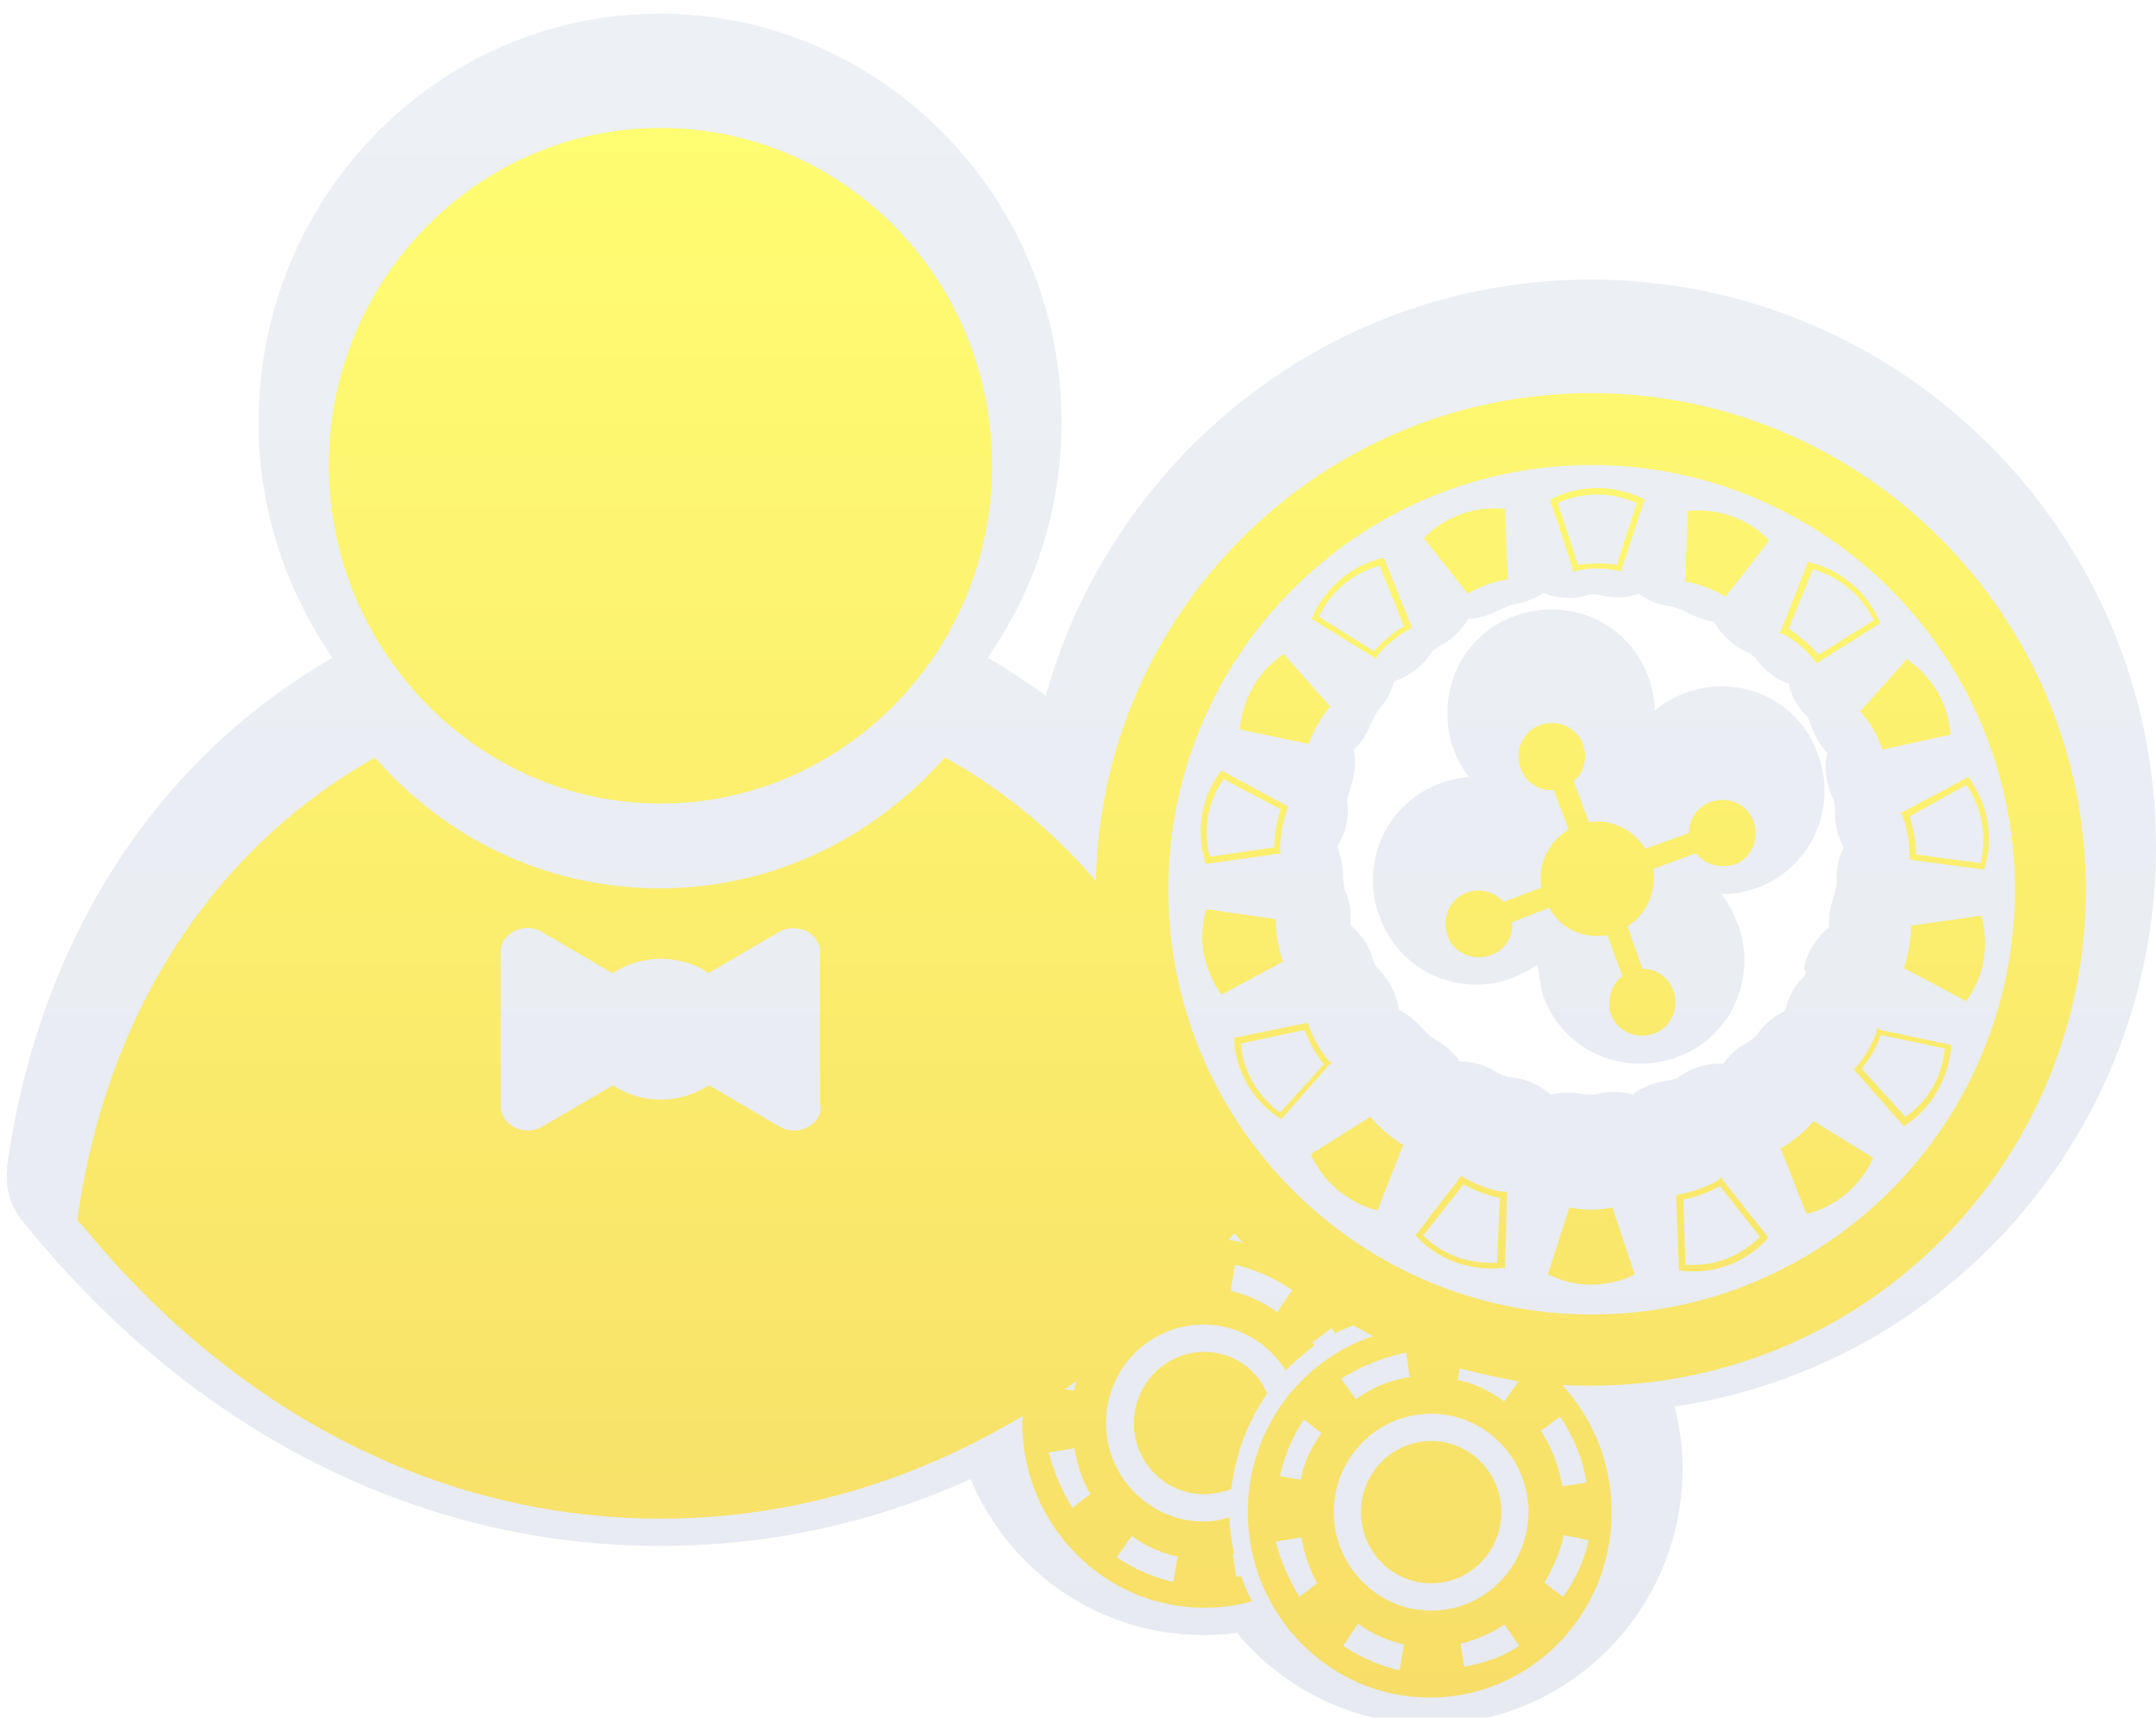 <?xml version="1.0" encoding="UTF-8" standalone="no"?>
<svg width="300px" height="239px" viewBox="0 0 300 239" version="1.1" xmlns="http://www.w3.org/2000/svg" xmlns:xlink="http://www.w3.org/1999/xlink" xmlns:sketch="http://www.bohemiancoding.com/sketch/ns">
    <!-- Generator: Sketch 3.3.2 (12043) - http://www.bohemiancoding.com/sketch -->
    <title>live-casino-selected</title>
    <desc>Created with Sketch.</desc>
    <defs>
        <linearGradient x1="50.015%" y1="-0.023%" x2="50.015%" y2="100.023%" id="linearGradient-1">
            <stop stop-color="#EDF0F4" offset="0%"></stop>
            <stop stop-color="#E7EAF1" offset="100%"></stop>
        </linearGradient>
        <filter x="-50%" y="-50%" width="200%" height="200%" filterUnits="objectBoundingBox" id="filter-2">
            <feOffset dx="0" dy="1" in="SourceAlpha" result="shadowOffsetInner1"></feOffset>
            <feGaussianBlur stdDeviation="2" in="shadowOffsetInner1" result="shadowBlurInner1"></feGaussianBlur>
            <feComposite in="shadowBlurInner1" in2="SourceAlpha" operator="arithmetic" k2="-1" k3="1" result="shadowInnerInner1"></feComposite>
            <feColorMatrix values="0 0 0 0 0   0 0 0 0 0   0 0 0 0 0  0 0 0 0.21 0" in="shadowInnerInner1" type="matrix" result="shadowMatrixInner1"></feColorMatrix>
            <feMerge>
                <feMergeNode in="SourceGraphic"></feMergeNode>
                <feMergeNode in="shadowMatrixInner1"></feMergeNode>
            </feMerge>
        </filter>
        <linearGradient x1="49.964%" y1="100.052%" x2="49.964%" y2="0.007%" id="linearGradient-3">
            <stop stop-color="#F7DE68" offset="0%"></stop>
            <stop stop-color="#FFFD72" offset="100%"></stop>
        </linearGradient>
        <filter x="-50%" y="-50%" width="200%" height="200%" filterUnits="objectBoundingBox" id="filter-4">
            <feOffset dx="0" dy="1" in="SourceAlpha" result="shadowOffsetOuter1"></feOffset>
            <feGaussianBlur stdDeviation="1" in="shadowOffsetOuter1" result="shadowBlurOuter1"></feGaussianBlur>
            <feColorMatrix values="0 0 0 0 0   0 0 0 0 0   0 0 0 0 0  0 0 0 0.35 0" in="shadowBlurOuter1" type="matrix" result="shadowMatrixOuter1"></feColorMatrix>
            <feOffset dx="0" dy="3" in="SourceAlpha" result="shadowOffsetOuter2"></feOffset>
            <feGaussianBlur stdDeviation="2" in="shadowOffsetOuter2" result="shadowBlurOuter2"></feGaussianBlur>
            <feColorMatrix values="0 0 0 0 0   0 0 0 0 0   0 0 0 0 0  0 0 0 0.209 0" in="shadowBlurOuter2" type="matrix" result="shadowMatrixOuter2"></feColorMatrix>
            <feOffset dx="0" dy="3" in="SourceAlpha" result="shadowOffsetInner1"></feOffset>
            <feGaussianBlur stdDeviation="1.5" in="shadowOffsetInner1" result="shadowBlurInner1"></feGaussianBlur>
            <feComposite in="shadowBlurInner1" in2="SourceAlpha" operator="arithmetic" k2="-1" k3="1" result="shadowInnerInner1"></feComposite>
            <feColorMatrix values="0 0 0 0 1   0 0 0 0 1   0 0 0 0 1  0 0 0 0.35 0" in="shadowInnerInner1" type="matrix" result="shadowMatrixInner1"></feColorMatrix>
            <feMerge>
                <feMergeNode in="shadowMatrixOuter1"></feMergeNode>
                <feMergeNode in="shadowMatrixOuter2"></feMergeNode>
                <feMergeNode in="SourceGraphic"></feMergeNode>
                <feMergeNode in="shadowMatrixInner1"></feMergeNode>
            </feMerge>
        </filter>
    </defs>
    <g id="live-casino-selected" stroke="none" stroke-width="1" fill="none" fill-rule="evenodd" sketch:type="MSPage">
        <g sketch:type="MSLayerGroup" id="Shape">
            <path d="M300,116.8 C300,73.3 264.718,37.9 221.362,37.9 C200.631,37.9 181.096,46 166.246,60.6 C156.279,70.5 149.203,82.6 145.515,95.8 C143.123,94 140.532,92.4 137.94,90.8 L137.442,90.5 C143.92,81.2 147.708,69.9 147.708,57.7 C147.708,26.4 122.591,0.9 91.794,0.9 C60.997,0.9 35.98,26.4 35.98,57.8 C35.98,70 39.867,81.2 46.246,90.5 L45.449,91 C21.329,105.3 5.581,129.9 1.096,160.5 C1.096,160.7 1.096,160.8 0.997,161 L0.997,161.8 C0.698,164.5 1.595,167.2 3.389,169.2 L3.887,169.8 C27.209,198.4 58.505,214.1 91.794,214.1 C106.844,214.1 121.296,211 135.05,204.8 C140.432,217.6 152.89,226.5 167.442,226.5 C169.037,226.5 170.631,226.4 172.126,226.2 C178.605,234 188.272,238.9 199.037,238.9 C218.372,238.9 234.12,222.9 234.12,203.3 C234.12,200.4 233.721,197.5 233.023,194.7 C270.997,189.1 300,156.3 300,116.8 Z M239.601,94.5 C237.907,94.5 236.213,94.8 234.518,95.4 C232.924,96 231.528,96.8 230.233,97.9 C230.233,96.4 229.934,94.9 229.435,93.4 C227.442,87.6 222.06,83.8 215.88,83.8 C214.186,83.8 212.492,84.1 210.797,84.7 C207.209,86 204.319,88.6 202.724,92.1 C201.13,95.6 200.93,99.7 202.326,103.4 C202.824,104.8 203.522,106 204.419,107.1 C203.123,107.2 201.827,107.5 200.631,107.9 C196.944,109.2 194.053,111.8 192.359,115.4 C190.764,118.9 190.565,122.9 191.96,126.5 C193.953,132.2 199.336,136 205.415,136 C207.209,136 208.904,135.7 210.598,135 C211.794,134.5 212.89,133.9 213.987,133.2 C214.086,134.6 214.286,135.9 214.684,137.3 L214.684,137.4 C216.678,143.2 222.06,147 228.239,147 C229.934,147 231.628,146.7 233.322,146.1 C236.91,144.8 239.801,142.2 241.395,138.7 C242.99,135.2 243.189,131.2 241.794,127.5 C241.196,126 240.498,124.6 239.502,123.4 C241.096,123.4 242.691,123.2 244.186,122.6 L244.286,122.6 C247.973,121.3 250.864,118.7 252.558,115.1 C254.153,111.6 254.352,107.6 252.957,104 C251.063,98.3 245.681,94.5 239.601,94.5 Z M250.963,134.9 C249.568,136.3 248.771,138 248.372,139.7 C246.877,140.4 245.482,141.4 244.485,143 C244.286,143.2 243.688,143.8 242.89,144.2 C241.595,144.9 240.598,145.9 239.801,147 C237.508,146.9 235.216,147.6 233.422,149 C233.023,149.1 232.525,149.3 231.827,149.4 C231.628,149.4 231.329,149.5 231.13,149.5 L230.731,149.6 C229.435,149.9 228.239,150.5 227.143,151.3 C225.548,150.8 223.754,150.8 221.96,151.3 L221.262,151.3 C220.864,151.3 220.465,151.3 220.066,151.2 C218.571,150.9 217.176,151 215.781,151.3 C214.186,149.9 212.193,149 210,148.9 C209.601,148.8 209.103,148.6 208.405,148.3 C206.811,147.2 204.917,146.7 203.123,146.7 C202.326,145.5 201.13,144.4 199.734,143.7 C199.435,143.5 198.638,142.9 197.741,141.9 C196.844,140.9 195.847,140.1 194.651,139.5 C194.352,137.3 193.256,135.2 191.661,133.7 C191.462,133.5 191.262,133.1 191.063,132.6 C190.565,130.6 189.369,128.9 187.874,127.7 C188.073,126.1 187.874,124.5 187.176,123 C187.176,123 186.877,121.9 186.877,120.8 C186.877,119.4 186.578,118.1 186.08,116.8 C187.276,114.9 187.774,112.7 187.475,110.5 C187.475,110.1 187.674,109.4 187.874,108.8 C187.973,108.5 188.073,108.1 188.173,107.8 L188.272,107.4 C188.571,106 188.671,104.7 188.372,103.3 C189.369,102.4 190.166,101.2 190.764,99.7 C191.262,98.6 191.761,97.8 192.159,97.3 C193.056,96.3 193.654,95.1 193.953,93.8 C196.146,93.1 198.04,91.6 199.236,89.7 C199.535,89.4 199.934,89.1 200.532,88.8 C200.731,88.7 200.831,88.6 201.03,88.5 L201.329,88.3 C202.625,87.4 203.621,86.3 204.319,85.1 C206.412,85 207.907,84.2 208.605,83.9 C209.003,83.7 209.9,83.2 210.997,83 C212.392,82.8 213.688,82.2 214.784,81.5 C215.98,82 217.176,82.2 218.372,82.2 C219.369,82.2 220.365,82 221.362,81.7 L221.661,81.7 C222.06,81.7 222.359,81.7 222.558,81.8 L222.658,81.8 C224.551,82.3 226.346,82.2 228.04,81.6 C229.336,82.6 230.831,83.2 232.625,83.4 C232.924,83.5 233.821,83.7 234.718,84.2 C235.914,84.9 237.209,85.3 238.505,85.5 C239.601,87.5 241.395,89.1 243.488,89.9 C243.688,90.1 243.987,90.3 244.286,90.6 C245.482,92.3 247.076,93.5 248.87,94.1 C248.97,94.7 249.169,95.2 249.369,95.7 C249.867,96.8 250.565,97.8 251.362,98.6 C251.561,98.8 251.86,99.4 252.06,100.1 C252.558,101.5 253.256,102.7 254.252,103.7 C253.754,105.9 254.153,108.3 255.15,110.3 C255.249,110.7 255.349,111.2 255.349,111.8 L255.349,112.2 C255.349,113.9 255.748,115.5 256.545,116.9 C255.847,118.3 255.449,120 255.548,121.7 C255.548,122 255.449,123 255.05,124.1 C254.551,125.4 254.452,126.7 254.551,128 C252.757,129.4 251.462,131.5 250.963,133.8 C251.462,134.3 251.262,134.6 250.963,134.9 L250.963,134.9 Z M255.847,101.4 C255.748,101.4 255.748,101.4 255.648,101.3 C255.748,101.3 255.748,101.4 255.847,101.4 L255.847,101.4 L255.847,101.4 Z M254.352,100.8 C254.651,101 255.05,101.1 255.349,101.2 C255.05,101.1 254.651,100.9 254.352,100.8 L254.352,100.8 Z" fill="url(#linearGradient-1)" filter="url(#filter-2)" sketch:type="MSShapeGroup"></path>
            <path d="M91.894,104.8 C117.309,104.8 138.04,83.7 138.04,57.8 C138.04,31.8 117.409,10.8 91.894,10.8 C66.478,10.8 45.748,31.9 45.748,57.8 C45.847,83.6 66.578,104.8 91.894,104.8 Z M199.136,213.3 C204.531,213.3 208.904,208.868 208.904,203.4 C208.904,197.932 204.531,193.5 199.136,193.5 C193.742,193.5 189.369,197.932 189.369,203.4 C189.369,208.868 193.742,213.3 199.136,213.3 Z M167.542,181.1 C162.159,181.1 157.774,185.6 157.774,191 C157.774,196.5 162.159,200.9 167.542,200.9 C168.837,200.9 170.133,200.6 171.329,200.2 C171.927,195.2 173.621,190.8 176.312,186.9 C174.917,183.5 171.528,181.1 167.542,181.1 Z M265.914,121.8 C265.914,121.8 266.013,124.5 264.917,127.7 L273.588,132.3 C277.774,126.5 275.681,120.5 275.681,120.4 L265.914,121.8 Z M203.621,156.8 L203.322,156.6 L196.944,164.9 L197.243,165.2 C200.831,168.9 205.116,169.5 207.508,169.5 C208.106,169.5 208.505,169.5 209.003,169.4 L209.402,169.4 L209.701,159.2 L209.701,158.8 L209.302,158.8 C209.103,158.9 206.512,158.5 203.621,156.8 Z M208.306,168.7 L207.309,168.7 C205.216,168.7 201.329,168.2 198.04,164.9 L203.621,157.8 C205.814,159 207.907,159.5 208.704,159.7 L208.306,168.7 Z M185.083,91.3 L178.605,84 C172.724,88 172.525,94.4 172.525,94.5 L182.093,96.5 C182.093,96.5 182.89,93.9 185.083,91.3 Z M252.558,85 L252.757,85.3 L261.628,79.7 L261.429,79.3 C258.638,72.9 252.558,71.4 251.96,71.3 L251.561,71.2 L247.874,80.6 L247.575,81.1 L248.073,81.2 C248.173,81.2 250.565,82.4 252.558,85 Z M252.259,72.2 C253.654,72.6 258.239,74.2 260.731,79.3 L253.056,84.1 C251.362,82.2 249.668,81 248.87,80.5 L252.259,72.2 Z M247.774,152.8 L251.362,161.9 C258.239,160.2 260.532,154.3 260.631,154.1 L252.359,149 C252.259,149 250.764,151.1 247.774,152.8 Z M185.382,141 L184.983,140.7 C184.983,140.7 183.189,138.8 182.093,135.7 L181.993,135.3 L171.728,137.4 L171.728,137.8 C172.226,144.8 177.309,148.2 178.007,148.5 L178.306,148.7 L184.983,141.1 L185.382,141 Z M178.106,147.8 C177.01,147 173.123,143.9 172.625,138.2 L181.495,136.3 C182.392,138.6 183.588,140.3 184.186,141.1 L178.106,147.8 Z M209.801,73.6 L209.402,63.8 C202.326,63.1 198.14,67.8 198.14,67.9 L204.219,75.6 C204.219,75.6 206.512,74.1 209.801,73.6 Z M264.419,106.1 L264.718,106.5 C264.718,106.5 265.714,108.9 265.714,112.2 L265.714,112.6 L276.08,114 L276.179,113.6 C278.173,106.9 274.385,101.9 274.086,101.4 L273.887,101.1 L264.917,105.9 L264.419,106.1 Z M273.588,102.2 C274.385,103.3 276.977,107.5 275.581,113.1 L266.611,111.9 C266.611,109.4 265.914,107.4 265.714,106.6 L273.588,102.2 Z M224.352,161 C224.352,161 221.761,161.7 218.372,161 L215.382,170.3 C221.761,173.5 227.342,170.4 227.442,170.3 L224.352,161 Z M167.741,113.2 L177.708,111.8 L178.206,111.8 L178.106,111.3 C178.106,111.3 178.007,108.7 179.103,105.6 L179.203,105.2 L169.934,100.2 L169.734,100.5 C165.648,106.1 167.442,112.1 167.641,112.7 L167.741,113.2 Z M170.233,101.4 L178.206,105.6 C177.409,107.9 177.309,110.1 177.309,110.9 L168.339,112.2 C167.94,110.9 166.944,106.1 170.233,101.4 Z M246.179,68.2 C241.196,63.1 235.017,64.1 234.817,64.1 L234.518,73.9 C234.518,73.9 237.209,74.3 240.1,76 L246.179,68.2 Z M261.13,136 L261.13,136.5 C261.13,136.5 260.432,139 258.239,141.5 L257.94,141.8 L264.917,149.7 L265.216,149.5 C270.997,145.6 271.395,139.4 271.495,138.8 L271.495,138.4 L261.628,136.3 L261.13,136 Z M270.598,138.9 C270.498,140.3 269.801,145.2 265.116,148.4 L259.037,141.7 C260.631,139.7 261.429,137.9 261.728,137 L270.598,138.9 Z M190.664,148.4 L182.392,153.6 C185.282,160.1 191.561,161.4 191.661,161.4 L195.249,152.3 C195.249,152.3 192.857,151 190.664,148.4 Z M192.159,70.7 C185.482,72.4 182.89,78.1 182.691,78.7 L182.492,79.1 L191.063,84.4 L191.462,84.7 L191.661,84.2 C191.661,84.2 193.256,82.1 196.146,80.5 L196.445,80.3 L192.558,70.6 L192.159,70.7 Z M191.163,83.6 L183.488,78.8 C184.086,77.5 186.478,73.2 191.96,71.7 L195.349,80.1 C193.256,81.4 191.761,82.9 191.163,83.6 Z M261.927,97.3 L271.395,95.2 C270.897,88.1 265.415,84.8 265.316,84.7 L258.837,92 C258.937,92.1 260.831,94 261.927,97.3 Z M239.502,156.8 L239.103,157.2 C239.103,157.2 236.91,158.6 233.621,159.2 L233.223,159.3 L233.621,169.8 L234.02,169.8 C234.618,169.9 235.017,169.9 235.615,169.9 C241.495,169.9 245.083,166.3 245.781,165.5 L246.08,165.2 L239.801,157.3 L239.502,156.8 Z M235.615,169 L234.518,169 L234.219,159.9 C236.711,159.4 238.505,158.5 239.302,158 L244.884,165.1 C243.887,166.1 240.698,169 235.615,169 Z M177.508,120.9 L167.841,119.5 C165.847,126.3 169.934,131.3 169.934,131.4 L178.505,126.8 C178.505,126.8 177.508,124.3 177.508,120.9 Z M218.87,72.6 L219.369,72.4 C219.369,72.4 220.465,72.1 222.159,72.1 C223.156,72.1 224.252,72.2 225.15,72.4 L225.548,72.5 L228.837,62.5 L228.439,62.3 C226.445,61.4 224.452,60.9 222.259,60.9 C218.87,60.9 216.478,62.1 215.98,62.4 L215.681,62.6 L218.87,72.2 L218.87,72.6 Z M290.233,116.8 C290.233,78.8 259.435,47.7 221.362,47.7 C183.787,47.7 153.189,78.1 152.492,115.6 C147.01,109.2 140.432,103.6 133.056,99.3 L131.462,98.4 L130.266,99.7 C120.1,110.5 106.445,116.6 91.794,116.6 C77.143,116.6 63.488,110.6 53.322,99.7 L52.126,98.4 L50.631,99.3 C29.103,112.1 14.95,134.2 10.864,161.9 L10.764,162.8 L11.462,163.5 C32.89,189.8 61.495,204.3 91.894,204.3 C109.734,204.3 126.777,199.3 142.326,190 C142.326,190.3 142.226,190.7 142.226,190.9 C142.226,205.1 153.588,216.7 167.542,216.7 C169.834,216.7 172.126,216.4 174.219,215.8 C173.621,214.7 173.123,213.6 172.724,212.3 C172.525,212.3 172.326,212.4 172.027,212.4 L171.528,209.2 C171.628,209.2 171.628,209.2 171.728,209.1 C171.329,207.5 171.13,205.8 171.03,204.1 C169.934,204.5 168.638,204.7 167.442,204.7 C159.967,204.7 153.887,198.5 153.887,191 C153.887,183.4 159.967,177.3 167.442,177.3 C172.326,177.3 176.512,179.9 178.904,183.7 C180.1,182.4 181.495,181.3 182.89,180.2 C182.691,179.9 182.591,179.8 182.591,179.8 L185.282,177.8 C185.482,178 185.581,178.2 185.781,178.5 C186.578,178 187.475,177.8 188.272,177.4 C189.169,177.9 190.166,178.4 191.063,178.9 C180.897,182.3 173.621,192 173.621,203.4 C173.621,217.6 184.983,229.2 198.937,229.2 C212.89,229.2 224.252,217.7 224.252,203.4 C224.252,196.6 221.661,190.4 217.375,185.7 C218.671,185.8 219.867,185.8 221.163,185.8 C259.435,185.9 290.233,154.9 290.233,116.8 Z M222.259,61.8 C224.153,61.8 225.947,62.2 227.741,63 L224.95,71.6 C224.053,71.4 223.056,71.4 222.159,71.4 C221.063,71.4 220.066,71.5 219.568,71.6 L216.777,63 C217.475,62.6 219.568,61.8 222.259,61.8 Z M223.654,123.1 L225.748,128.8 C224.153,130 223.555,132.2 224.153,134.1 C224.95,136.5 227.741,137.7 230.133,136.8 C232.525,136 233.721,133.2 232.824,130.8 C232.126,128.9 230.432,127.8 228.538,127.8 L226.445,121.9 C229.136,120.2 230.532,117 230.033,113.9 L236.013,111.7 C237.209,113.3 239.402,113.9 241.296,113.3 C243.688,112.5 244.884,109.7 243.987,107.3 C243.189,104.9 240.399,103.7 238.007,104.6 C236.113,105.3 235.017,107 235.017,108.9 L228.937,111.1 C227.243,108.4 224.153,106.9 221.063,107.4 L218.97,101.7 C220.365,100.5 220.963,98.4 220.266,96.6 C219.468,94.2 216.678,93 214.286,93.9 C211.894,94.7 210.698,97.5 211.595,99.9 C212.292,101.9 214.186,103.1 216.179,102.9 L218.272,108.4 C215.482,110.1 213.887,113.3 214.485,116.5 L209.203,118.5 C208.007,117.1 205.914,116.5 204.12,117.2 C201.728,118 200.532,120.8 201.429,123.2 C202.226,125.6 205.017,126.8 207.409,125.9 C209.402,125.2 210.598,123.3 210.399,121.3 L215.581,119.3 C217.076,122.2 220.365,123.7 223.654,123.1 Z M114.219,147 C114.219,148.2 113.522,149.3 112.226,149.9 C111.628,150.2 111.13,150.3 110.432,150.3 C109.734,150.3 108.937,150.1 108.339,149.7 L98.671,144 C96.777,145.2 94.485,146 91.993,146 C89.502,146 87.11,145.3 85.316,144 L75.548,149.7 C74.85,150.1 74.153,150.3 73.455,150.3 C72.757,150.3 72.259,150.2 71.661,149.9 C70.465,149.3 69.668,148.2 69.668,147 L69.668,125.4 C69.668,124.2 70.365,123.1 71.661,122.5 C72.857,121.9 74.352,122 75.449,122.7 L85.216,128.4 C87.11,127.2 89.402,126.4 91.894,126.4 C94.385,126.4 96.777,127.1 98.571,128.4 L108.339,122.7 C109.435,122 110.93,122 112.126,122.5 C113.322,123.1 114.12,124.2 114.12,125.4 L114.12,147 L114.219,147 Z M149.801,185.1 C149.701,185.6 149.502,186 149.402,186.5 L148.106,186.3 C148.605,186 149.203,185.6 149.801,185.1 L149.801,185.1 Z M149.203,202.8 C149.203,202.7 147.11,199.7 145.914,195.1 L149.502,194.5 C149.9,197 150.698,199.1 151.694,200.9 L149.203,202.8 L149.203,202.8 Z M157.475,206.7 C159.568,208.3 161.761,209.1 163.854,209.6 L163.256,213.1 C163.156,213.1 159.468,212.4 155.382,209.7 L157.475,206.7 L157.475,206.7 Z M177.708,175.6 C175.615,174 173.322,173.1 171.229,172.6 L171.827,169 C171.927,169 175.714,169.7 179.801,172.5 L177.708,175.6 L177.708,175.6 Z M170.93,165.5 C171.229,165.2 171.528,164.8 171.728,164.6 C172.226,165.1 172.525,165.5 173.023,166 C172.326,165.7 171.628,165.6 170.93,165.5 L170.93,165.5 Z M195.648,181.2 L196.146,184.6 C193.056,185.1 190.664,186.2 188.671,187.7 L186.578,184.8 C186.777,184.8 190.465,182.2 195.648,181.2 L195.648,181.2 Z M180.797,215.2 C180.797,215.1 178.704,212.1 177.508,207.5 L181.096,206.9 C181.495,209.4 182.292,211.5 183.289,213.3 L180.797,215.2 L180.797,215.2 Z M180.997,198.9 L178.106,198.4 C178.106,198.3 178.804,194.5 181.395,190.5 L183.887,192.4 C182.292,194.5 181.395,196.7 180.997,198.9 L180.997,198.9 Z M194.751,225.4 C194.651,225.4 190.963,224.7 186.877,222 L188.97,218.9 C191.063,220.5 193.256,221.3 195.349,221.8 L194.751,225.4 L194.751,225.4 Z M203.721,224.9 L203.223,221.7 C206.811,220.8 209.302,219.1 209.302,219 L211.395,222 C209.302,223.4 206.711,224.4 203.721,224.9 L203.721,224.9 Z M199.136,217.1 C191.661,217.1 185.581,210.9 185.581,203.4 C185.581,195.8 191.661,189.7 199.136,189.7 C206.611,189.7 212.691,195.9 212.691,203.4 C212.591,211 206.611,217.1 199.136,217.1 L199.136,217.1 Z M202.824,185 L203.123,183.4 C205.814,184.1 208.505,184.7 211.296,185.2 L209.302,188 C207.11,186.4 204.917,185.4 202.824,185 L202.824,185 Z M217.475,215.2 L214.884,213.2 C216.977,209.8 217.575,206.7 217.575,206.6 L221.063,207.3 C220.465,209.8 219.468,212.5 217.475,215.2 L217.475,215.2 Z M220.764,199.3 L217.375,199.8 C216.678,195.3 214.485,192.2 214.385,192.1 L217.076,190.1 C218.771,192.7 220.166,195.6 220.764,199.3 L220.764,199.3 Z M162.558,116.8 C162.558,84.3 188.87,57.7 221.462,57.7 C253.854,57.7 280.365,84.1 280.365,116.8 C280.365,149.4 254.053,175.9 221.462,175.9 C188.97,175.9 162.558,149.3 162.558,116.8 L162.558,116.8 Z" fill="url(#linearGradient-3)" filter="url(#filter-4)" sketch:type="MSShapeGroup"></path>
        </g>
    </g>
</svg>